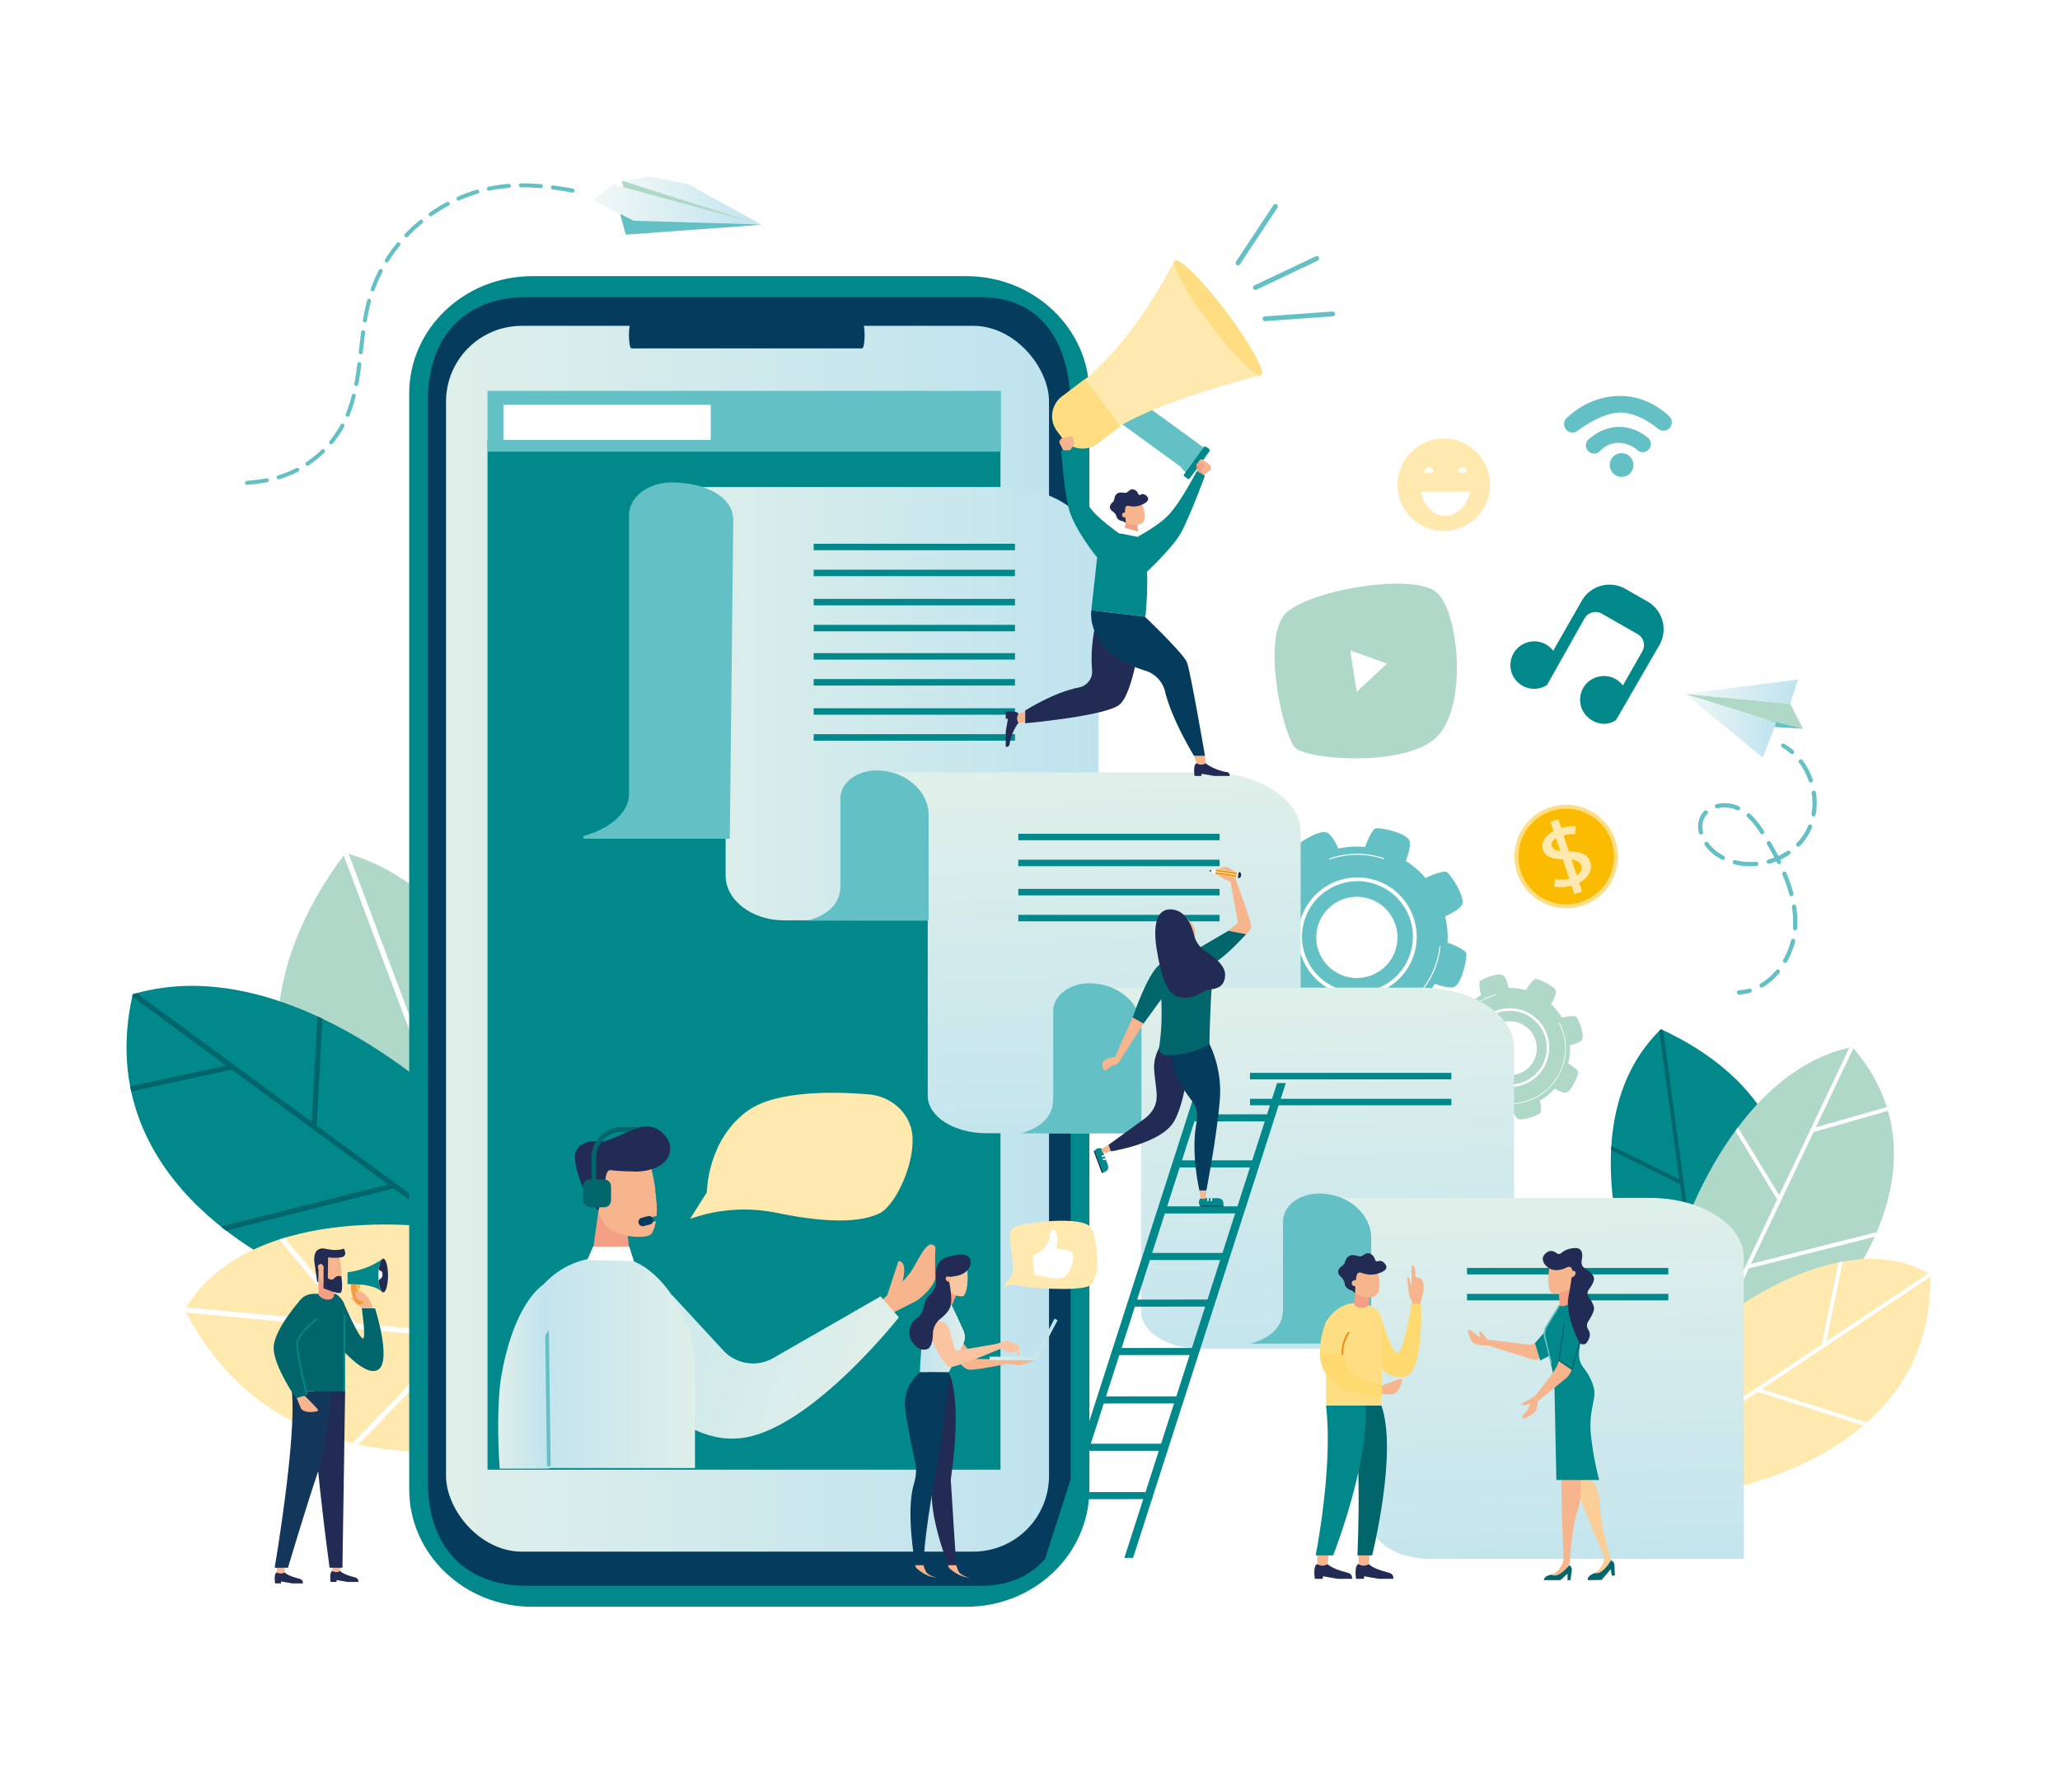 <svg xmlns="http://www.w3.org/2000/svg" xmlns:xlink="http://www.w3.org/1999/xlink" viewBox="0 0 5536 4816"><defs><style>.cls-1{fill:#fff;}.cls-2{fill:#afd8c8;}.cls-3{fill:#01888b;}.cls-4{fill:#00666b;}.cls-5{fill:#ffe9ae;}.cls-6{fill:#053c5e;}.cls-7{fill:url(#_ÂÁ_Ï_ÌÌ_È_ËÂÌÚ_3);}.cls-8{fill:#63c0c4;}.cls-9{fill:url(#_ÂÁ_Ï_ÌÌ_È_ËÂÌÚ_3-2);}.cls-10{fill:url(#_ÂÁ_Ï_ÌÌ_È_ËÂÌÚ_3-3);}.cls-11{fill:url(#_ÂÁ_Ï_ÌÌ_È_ËÂÌÚ_3-4);}.cls-12{fill:url(#_ÂÁ_Ï_ÌÌ_È_ËÂÌÚ_3-5);}.cls-13{fill:#f7b58e;}.cls-14{fill:url(#_ÂÁ_Ï_ÌÌ_È_ËÂÌÚ_3-6);}.cls-15{fill:#f39f85;}.cls-16{fill:#212b53;}.cls-17{fill:url(#_ÂÁ_Ï_ÌÌ_È_ËÂÌÚ_3-7);}.cls-18{fill:url(#_ÂÁ_Ï_ÌÌ_È_ËÂÌÚ_3-8);}.cls-19{fill:#f9c8a1;}.cls-20{fill:url(#_ÂÁ_Ï_ÌÌ_È_ËÂÌÚ_3-9);}.cls-21{fill:url(#_ÂÁ_Ï_ÌÌ_È_ËÂÌÚ_3-10);}.cls-22{fill:#f9c49f;}.cls-23{fill:#ffda71;}.cls-24{fill:#ffdd83;}.cls-25{fill:#f08712;}.cls-26{fill:#fbcd97;}.cls-27{fill:#afd8c7;}.cls-28{fill:url(#_ÂÁ_Ï_ÌÌ_È_ËÂÌÚ_2);}.cls-29{fill:url(#_ÂÁ_Ï_ÌÌ_È_ËÂÌÚ_2-2);}.cls-30{fill:url(#_ÂÁ_Ï_ÌÌ_È_ËÂÌÚ_2-3);}.cls-31{fill:url(#_ÂÁ_Ï_ÌÌ_È_ËÂÌÚ_2-4);}.cls-32{fill:#12375a;}.cls-33{fill:#f49b42;}.cls-34{fill:#f9b646;}.cls-35{fill:#e7365e;}.cls-36{fill:#fbbb00;}</style><linearGradient id="_ÂÁ_Ï_ÌÌ_È_ËÂÌÚ_3" x1="1198.68" y1="2523.01" x2="2819.09" y2="2523.01" gradientUnits="userSpaceOnUse"><stop offset="0" stop-color="#dfefea"/><stop offset="1" stop-color="#bfe3ee"/></linearGradient><linearGradient id="_ÂÁ_Ï_ÌÌ_È_ËÂÌÚ_3-2" x1="1795.86" y1="1891.59" x2="2952.14" y2="1891.59" xlink:href="#_ÂÁ_Ï_ÌÌ_È_ËÂÌÚ_3"/><linearGradient id="_ÂÁ_Ï_ÌÌ_È_ËÂÌÚ_3-3" x1="2914.09" y1="2109.47" x2="2958.36" y2="3238.4" xlink:href="#_ÂÁ_Ï_ÌÌ_È_ËÂÌÚ_3"/><linearGradient id="_ÂÁ_Ï_ÌÌ_È_ËÂÌÚ_3-4" x1="3487.45" y1="2688.24" x2="3531.72" y2="3817.16" xlink:href="#_ÂÁ_Ï_ÌÌ_È_ËÂÌÚ_3"/><linearGradient id="_ÂÁ_Ï_ÌÌ_È_ËÂÌÚ_3-5" x1="4105.01" y1="3253.32" x2="4149.28" y2="4382.25" xlink:href="#_ÂÁ_Ï_ÌÌ_È_ËÂÌÚ_3"/><linearGradient id="_ÂÁ_Ï_ÌÌ_È_ËÂÌÚ_3-6" x1="3916.55" y1="3533.78" x2="4835.59" y2="2965.65" gradientTransform="matrix(-0.97, 0.25, 0.25, 0.97, 5214.52, -670.01)" xlink:href="#_ÂÁ_Ï_ÌÌ_È_ËÂÌÚ_3"/><linearGradient id="_ÂÁ_Ï_ÌÌ_È_ËÂÌÚ_3-7" x1="3525.88" y1="3661.94" x2="3992.72" y2="3661.94" gradientTransform="matrix(-1, 0, 0, 1, 5393.58, 0)" xlink:href="#_ÂÁ_Ï_ÌÌ_È_ËÂÌÚ_3"/><linearGradient id="_ÂÁ_Ï_ÌÌ_È_ËÂÌÚ_3-8" x1="1338.78" y1="3697.26" x2="1475.64" y2="3697.26" xlink:href="#_ÂÁ_Ï_ÌÌ_È_ËÂÌÚ_3"/><linearGradient id="_ÂÁ_Ï_ÌÌ_È_ËÂÌÚ_3-9" x1="2698.48" y1="3590.95" x2="2819.51" y2="3590.95" gradientTransform="matrix(-1, 0, 0, 1, 5291.56, 0)" xlink:href="#_ÂÁ_Ï_ÌÌ_È_ËÂÌÚ_3"/><linearGradient id="_ÂÁ_Ï_ÌÌ_È_ËÂÌÚ_3-10" x1="2907.11" y1="3599.79" x2="3090.05" y2="3599.79" gradientTransform="translate(-247.86)" xlink:href="#_ÂÁ_Ï_ÌÌ_È_ËÂÌÚ_3"/><linearGradient id="_ÂÁ_Ï_ÌÌ_È_ËÂÌÚ_2" x1="4528.58" y1="1858.86" x2="4832.35" y2="1858.86" gradientUnits="userSpaceOnUse"><stop offset="0" stop-color="#f1f8f7"/><stop offset="1" stop-color="#bfe3ee"/></linearGradient><linearGradient id="_ÂÁ_Ï_ÌÌ_È_ËÂÌÚ_2-2" x1="4528.58" y1="1950.74" x2="4773.55" y2="1950.74" xlink:href="#_ÂÁ_Ï_ÌÌ_È_ËÂÌÚ_2"/><linearGradient id="_ÂÁ_Ï_ÌÌ_È_ËÂÌÚ_2-3" x1="1671.44" y1="539.31" x2="2047.04" y2="539.31" xlink:href="#_ÂÁ_Ï_ÌÌ_È_ËÂÌÚ_2"/><linearGradient id="_ÂÁ_Ï_ÌÌ_È_ËÂÌÚ_2-4" x1="1594.73" y1="549.57" x2="2044.63" y2="549.57" xlink:href="#_ÂÁ_Ï_ÌÌ_È_ËÂÌÚ_2"/></defs><g id="_ÎÓÈ_2" data-name="—ÎÓÈ_2"><rect class="cls-1" width="5536" height="4816"/></g><g id="_ÎÓÈ_1" data-name="—ÎÓÈ_1"><path class="cls-2" d="M1449.55,3059.39s-68.63-638.32-521-767.1c-487.06,646.34,149.9,1123.63,149.9,1123.63Z"/><path class="cls-1" d="M928.54,2292.29c-1.7,2.25-3.33,4.49-5,6.73l266.18,708.06-442-165c.47,5.24,1,10.44,1.59,15.63l447,166.83,76.81,204.32,11.05-10.62L1131.05,2811h0l159.4-222.2c-2.63-4.36-5.28-8.72-8-13.05L1125.09,2795.1,937,2294.89c-2.84-.86-5.63-1.79-8.5-2.6Z"/><path class="cls-3" d="M1240,2999s-451.23-454.15-883.35-326.85C236.52,3200.43,805.32,3424,805.32,3424l559.74-11Z"/><path class="cls-4" d="M852.8,2731.59l-15.24,283.48L366.94,2669.36c-3.42.94-6.85,1.8-10.27,2.81-.47,2.08-.84,4.11-1.29,6.18l252,185.16-257.65,56.36c.47,2.46,1,4.88,1.51,7.32l1.41,6.46,269.86-59,420.05,308.56-449,113.33c4.69,3.74,9.36,7.42,14,11L1057.33,3194l298.28,219.11,9.45-.19-4-13.32-509.9-374.56,15.43-287Q859.73,2734.77,852.8,2731.59Z"/><path class="cls-5" d="M1207.68,3303.64s-526.56-91-711.51,216.56C831.11,4172,1683.88,3792,1683.88,3792Z"/><path class="cls-1" d="M496.17,3520.21c1.29,2.51,2.61,5,3.92,7.44l720.49,68L946.86,3878.92q8,1.92,16.1,3.63l275.58-285.22L1520,3623.88l-15.21-15.6-547.89-51.7L764.7,3326.85q-7.31,2.19-14.56,4.56L936.89,3554.7l-436.5-41.19c-1.41,2.23-2.85,4.41-4.22,6.68Z"/><path class="cls-3" d="M2596.72,742.18c182.7,0,330.79,141.3,330.79,315.55V4002.87c0,174.27-148.09,315.55-330.79,315.55H1430.46c-182.69,0-330.79-141.28-330.79-315.55V1057.73c0-174.25,148.1-315.55,330.79-315.55Z"/><path class="cls-6" d="M2634.3,798.46c172.65,0,242.94,133.53,242.94,298.22V3964c0,164.69-70.29,298.19-242.94,298.19H1416.09c-172.64,0-266.15-112.47-266.15-277.15V1075.64c0-164.71,93.51-277.18,266.15-277.18Z"/><rect class="cls-7" x="1198.68" y="875.74" width="1620.41" height="3294.53" rx="203.61"/><path class="cls-6" d="M2316.85,936.45c3.71,0,6.71-15.92,6.71-35.6h0c0-19.58-3-35.55-6.71-35.55H1696.9c-3.72,0-6.7,16-6.7,35.55h0c0,19.68,3,35.6,6.7,35.6Z"/><path class="cls-8" d="M3940.13,2561.4c-2.18-6.16-23.72-18.83-50.07-28a242.57,242.57,0,0,0-6.28-70.59c22.18-10.15,44.52-23.17,46.37-35.11,3.75-24.22-33.2-79.71-42.58-84.18-6-2.86-31,3.7-56.57,16.29a242.59,242.59,0,0,0-53.05-46c8.55-22.91,15.18-48,8-57.8-14.47-19.78-79.84-32.88-89.63-29.42-6.13,2.18-18.74,23.59-27.91,49.82a242.36,242.36,0,0,0-71.78,4.14c-10-21.37-22.5-42.2-34-44-24.22-3.75-79.71,33.21-84.18,42.58-2.66,5.58,2.82,27.57,13.72,51.21a242.87,242.87,0,0,0-50.3,55.93c-20.87-7.25-42.1-12-50.9-5.55-19.78,14.48-32.88,79.84-29.42,89.63,2,5.51,19.46,16.26,42,25a242.82,242.82,0,0,0,4.86,78.07c-18.69,9.33-35.33,20.36-36.91,30.59-3.75,24.22,33.2,79.7,42.58,84.17,5.15,2.46,24.35-2.05,45.9-11.36a242.33,242.33,0,0,0,60.1,51.28c-6.58,19.76-10.51,39.24-4.41,47.56,14.47,19.78,79.84,32.89,89.63,29.42,5.52-2,16.31-19.54,25.1-42.2a242.75,242.75,0,0,0,76.73-7.26c9.59,19.71,21.17,37.83,31.86,39.48,24.22,3.75,79.71-33.2,84.18-42.57,2.67-5.61-2.88-27.79-13.89-51.57a242,242,0,0,0,46.78-56.87c22,8,45.28,13.66,54.59,6.84C3930.49,2636.55,3943.6,2571.19,3940.13,2561.4Zm-327.73,61.7a109.11,109.11,0,1,1,137.7-69.64A109.11,109.11,0,0,1,3612.4,2623.1Z"/><path class="cls-1" d="M3598.32,2668.79c-83.47-27.39-129.08-117.59-101.69-201.06s117.59-129.09,201-101.69,129.1,117.59,101.7,201.05S3681.78,2696.18,3598.32,2668.79Zm96.16-293c-78.08-25.62-162.44,17.05-188.07,95.13s17.05,162.45,95.12,188.07,162.45-17,188.07-95.12S3772.56,2401.44,3694.48,2375.81Z"/><path class="cls-1" d="M3871.39,2543.45c-.94-.43-1.87-.87-2.78-1.35a222.58,222.58,0,0,1-10,47.48c-38.28,116.64-164.31,180.38-280.94,142.1-76.37-25.06-130-87.75-147.28-160.78h0c-1-.1-2-.24-3-.41,17.17,74.44,71.7,138.44,149.44,163.95,118.15,38.78,245.81-25.8,284.59-143.95A224.92,224.92,0,0,0,3871.39,2543.45Z"/><path class="cls-1" d="M3572.65,2310.51a221.44,221.44,0,0,1,143.88-1.87c.95.31,1.87.68,2.81,1,0-1,0-2,0-3.07-.64-.22-1.26-.47-1.9-.68a224.31,224.31,0,0,0-145.18,1.69C3572.4,2308.55,3572.54,2309.53,3572.65,2310.51Z"/><path class="cls-2" d="M4235.4,2732.43c-3.47-2.6-20.06-1.67-38,3a161.06,161.06,0,0,0-29.48-36.74c8.54-13.79,16.09-29.22,12.72-36.51-6.85-14.78-47.74-31.86-54.57-30.88-4.37.63-15.77,13.46-25.3,29.85a161.54,161.54,0,0,0-46.28-5.88c-3.72-15.83-9.3-32.17-16.86-34.94-15.29-5.61-56.28,11.23-60.42,16.75-2.59,3.46-1.68,20,2.92,37.84a161.17,161.17,0,0,0-38.19,28.74c-13.4-8.15-28-15-35-11.8-14.78,6.85-31.86,47.74-30.88,54.57.58,4.07,11.72,14.21,26.46,23.28a161.32,161.32,0,0,0-7.22,49.47c-14.21,3.68-27.71,8.88-30.21,15.68-5.6,15.3,11.23,56.29,16.75,60.43,3.11,2.33,16.76,1.83,32.48-1.64a161,161,0,0,0,31.45,41.4c-6.9,12-12,24.28-9.15,30.53,6.85,14.78,47.74,31.86,54.57,30.88,3.76-.54,12.72-10.11,21.21-23.2a161.22,161.22,0,0,0,52.15,6.23c3.63,13.35,8.64,25.57,15.08,27.93,15.29,5.61,56.28-11.22,60.42-16.74,2.33-3.12,1.83-16.83-1.66-32.6a161.14,161.14,0,0,0,39.77-32.29c12.57,7.38,25.65,13.13,32.18,10.11,14.78-6.85,31.86-47.74,30.88-54.57-.59-4.09-11.83-14.31-26.68-23.41a160.92,160.92,0,0,0,4.92-48.7c15.11-3.71,30.08-9.12,32.73-16.33C4257.76,2777.56,4240.92,2736.57,4235.4,2732.43Zm-158.58,154.89a72.52,72.52,0,1,1,50.52-89.27A72.54,72.54,0,0,1,4076.82,2887.32Z"/><path class="cls-1" d="M4085.87,2917.78a105.9,105.9,0,1,1,73.76-130.34A106,106,0,0,1,4085.87,2917.78Zm-54.75-197.51a99.06,99.06,0,1,0,121.92,69A99.17,99.17,0,0,0,4031.12,2720.27Z"/><path class="cls-1" d="M4190.76,2747.83c-.68.11-1.36.2-2,.28a147.73,147.73,0,0,1,12,29.94c21.8,78.63-24.44,160.33-103.07,182.13a148,148,0,0,1-140.72-34.69h0c-.6.33-1.22.62-1.84.9A150,150,0,0,0,4098.13,2962c79.65-22.08,126.49-104.84,104.41-184.49A149.44,149.44,0,0,0,4190.76,2747.83Z"/><path class="cls-1" d="M3939.66,2729a147.3,147.3,0,0,1,78.91-54c.64-.18,1.28-.31,1.93-.48-.4-.55-.77-1.12-1.14-1.7-.43.12-.87.21-1.3.33a149.12,149.12,0,0,0-79.7,54.43C3938.81,2728,3939.24,2728.53,3939.66,2729Z"/><path class="cls-3" d="M4392,3459.85s-182.1-447.16,71.56-693.71c552.94,254.38,301.28,797.51,301.28,797.51Z"/><path class="cls-4" d="M4463.58,2766.14c1.92.88,3.8,1.79,5.7,2.68l76.14,563.77,233.88-266.81q2.32,5.46,4.51,10.92L4547.3,3346.51l22,162.69-11.11-3.09-43.8-324.31h0l-184.77-90.32c.19-3.83.39-7.66.64-11.49l182.43,89.17-53.79-398.28c1.57-1.58,3.09-3.19,4.69-4.75Z"/><path class="cls-2" d="M4509.25,3345.18s136.91-461.6,468.45-531.34c267.87,307-29.1,657.78-29.1,657.78L4574,3663.85Z"/><path class="cls-1" d="M4670.34,3030l111.14,182.3,188.41-396.7c2.6-.6,5.18-1.25,7.81-1.8,1.05,1.21,2,2.42,3.05,3.63l-100.9,212.47,190.71-54.53c.56,1.79,1.07,3.59,1.61,5.38l1.36,4.79-199.74,57.11-168.16,354.07,337.76-85c-1.77,4.15-3.56,8.26-5.37,12.28l-338.28,85.17L4580.33,3660.6l-6.33,3.25-2.09-10.25L4776,3223.79l-112.52-184.56Q4666.88,3034.63,4670.34,3030Z"/><path class="cls-5" d="M4639.26,3535.37s316.25-248,548.37-110.24c10.55,551-689.63,603.38-689.63,603.38Z"/><path class="cls-1" d="M5187.63,3425.14c0,2.13,0,4.22.05,6.33l-452.87,301.86,282.24,90c-3.09,2.75-6.22,5.46-9.36,8.14l-284.17-90.64-176.89,117.9,4.51-15.75,344.39-229.55,45.35-220.63q5.61-1.14,11.27-2.16l-44.08,214.43,274.38-182.88c1.72,1,3.45,1.9,5.17,2.92Z"/><rect class="cls-3" x="1310.13" y="1184.23" width="1378.55" height="2765.85"/><rect class="cls-2" x="1878.01" y="2131.4" width="699.11" height="105.41"/><rect class="cls-8" x="1310.13" y="1050.51" width="1379.93" height="163.4"/><rect class="cls-1" x="1352.81" y="1087.94" width="557.3" height="94.33"/><path class="cls-1" d="M2515.32,1538a50,50,0,1,0,50-50A50,50,0,0,0,2515.32,1538Z"/><rect class="cls-1" x="1886.02" y="1738.53" width="610.08" height="24.98"/><rect class="cls-1" x="1886.02" y="1813.38" width="610.08" height="24.98"/><rect class="cls-1" x="1880.05" y="1906.95" width="710.11" height="24.98"/><rect class="cls-1" x="1880.05" y="1981.8" width="539.74" height="24.98"/><path class="cls-9" d="M1795.86,1309v83.36H1955V1507.8h-5v845.45c0,66.18,70.54,120.33,156.76,120.33h0l845.44.59V1502.44c0-106.83-112.82-193.42-252-193.42Z"/><path class="cls-10" d="M2339.11,2075.72v69.43H2475.5v96.13h17.69v704.17c0,55.13,70.54,100.23,156.76,100.23h0l845.44.49V2236.84c0-89-112.83-161.12-252-161.12Z"/><path class="cls-8" d="M2355.36,2070.69h0c-53.56.17-96.87,33.55-96.87,74.66v236.32c0,51.08-38.87,79.55-88,92.5h325.13V2191C2495.57,2124.84,2432.47,2070.69,2355.36,2070.69Z"/><path class="cls-11" d="M2912.47,2654.49v69.43h125v96.13h29.05v704.17c0,55.13,70.55,100.23,156.76,100.23h0l845.44.49V2815.61c0-89-112.83-161.12-252-161.12Z"/><path class="cls-8" d="M2927.25,2642.69h0c-53.56.16-96.87,33.54-96.87,74.66v236.31c0,51.08-38.86,79.55-88.05,92.51h325.14V2763C3067.47,2696.84,3004.37,2642.69,2927.25,2642.69Z"/><path class="cls-12" d="M3530,3219.57V3289h125v96.13h29.05V4089.3c0,55.13,70.54,100.23,156.76,100.23h0l845.44.49V3380.69c0-89-112.83-161.12-252-161.12Z"/><path class="cls-8" d="M3544.81,3207.77h0c-53.56.16-96.87,33.54-96.87,74.66v236.31c0,51.08-38.87,79.55-88.05,92.51H3685V3328.1C3685,3261.92,3621.93,3207.77,3544.81,3207.77Z"/><path class="cls-8" d="M1804.46,1296.54h0c-62.78.09-114.15,39.59-114.15,87.79V2135c0,51.05-56.46,94.75-122.09,111.7v7.63h393l9.35-856.39C1970.57,1332.26,1890.68,1296.54,1804.46,1296.54Z"/><rect class="cls-3" x="3942.38" y="3407.8" width="541.01" height="17.43"/><rect class="cls-3" x="3942.38" y="3477.53" width="541.01" height="17.43"/><rect class="cls-3" x="3359.23" y="2883.52" width="541.01" height="17.43"/><rect class="cls-3" x="3359.23" y="2953.25" width="541.01" height="17.43"/><rect class="cls-3" x="2736.53" y="2240.88" width="541.01" height="17.43"/><rect class="cls-3" x="2736.53" y="2310.61" width="541.01" height="17.43"/><rect class="cls-3" x="2736.53" y="2389.06" width="541.01" height="17.43"/><rect class="cls-3" x="2736.53" y="2458.79" width="541.01" height="17.43"/><rect class="cls-3" x="2186.63" y="1461.42" width="541.01" height="17.43"/><rect class="cls-3" x="2186.63" y="1531.16" width="541.01" height="17.43"/><rect class="cls-3" x="2186.63" y="1609.6" width="541.01" height="17.43"/><rect class="cls-3" x="2186.63" y="1679.33" width="541.01" height="17.43"/><rect class="cls-3" x="2186.63" y="1755.36" width="541.01" height="17.43"/><rect class="cls-3" x="2186.63" y="1825.09" width="541.01" height="17.43"/><rect class="cls-3" x="2186.63" y="1903.54" width="541.01" height="17.43"/><rect class="cls-3" x="2186.63" y="1973.27" width="541.01" height="17.43"/><path class="cls-13" d="M2401.28,3461c5.15-1.87,22.22-9.92,45-40.88,20.46-27.78,46.1-98,67.7-68.31-2.12,37.37-.13,81.49-.13,81.49-3.51,22.48-30.77,49.36-50.93,62.88l-67,34.11s-33.6-14.21-35.32-14.59l2.61-15.65A176.9,176.9,0,0,0,2401.28,3461Z"/><path class="cls-13" d="M2420.34,3458.91a27.53,27.53,0,0,0,5.51-1.09c-.83,4.85-1.38,9.69-1.77,14.51-9,15.59-17.56,31.45-26.42,47.14-8.26-6.39-19.88-15.33-20.81-15.81l37.6-114.24s15.46-1.61,15.54,23.56A119.75,119.75,0,0,1,2420.34,3458.91Z"/><path class="cls-14" d="M1679.93,3658.29s128.51,229.42,313.43,206.65,422.19-324.29,422.19-324.29l-48.83-56.57-288.91,166a108.75,108.75,0,0,1-134-20.51L1806.3,3480.72Z"/><polygon class="cls-15" points="1685.62 3305.57 1696.02 3407.93 1586.34 3412.27 1608.32 3253.6 1685.62 3305.57"/><path class="cls-13" d="M1719.32,3324.28c12.74-.35,24.55-2.26,30.72-7.3,36.76-53.44-5.11-197.52-5.11-197.52l-58.73-24.73-74.64,46.55-4.25,96.55c-1.13,25.78,11.24,50.5,33.33,66.6h0A152.88,152.88,0,0,0,1719.32,3324.28Z"/><path class="cls-16" d="M1623.32,3196c4.1-16.22,2-53.64,18.48-50.93,12,2,53.33,3.67,67.22,3.67,33.1,0,92.12-13,92.12-63.33,0-25.19-24.43-46.91-39.91-53.36-15.18-6.34-32.33-6-47.87-.61-36.46,12.74-84.8,40.86-104.08,37-32.44-6.52-64.8,12.51-64.34,40.07.48,29.44,15.85,73.72,30.32,101.85a154.73,154.73,0,0,0,33.06,43.26h0Z"/><path class="cls-13" d="M1589.76,3199.65c7.37-6.52,21.18-5.29,30.84,2.75s11.5,19.83,4.13,26.35-21.19,5.28-30.85-2.76S1582.38,3206.16,1589.76,3199.65Z"/><path class="cls-17" d="M1867.7,3945.67V3670.8c0-121-94.47-287.94-215.42-292.38q-5.46-.2-11.1-.2a331.1,331.1,0,0,0-50.54,3.76c-110,16.92-189.78,114.25-189.78,225.59v338.1Z"/><polygon class="cls-1" points="1691.13 3350.58 1593.61 3350.58 1578.09 3386.49 1703.69 3389.74 1691.13 3350.58"/><path class="cls-18" d="M1475.17,3947.3l-6.56-500.08s-81.78,35.82-120.44,245.71c-12.53,68.05-10.64,185-5.18,254.37Z"/><path class="cls-8" d="M1479.8,3940.78,1475,3573.93q-4.82,7.91-9.57,15.85l4.61,351Z"/><rect class="cls-4" x="1566.93" y="3169.62" width="75.06" height="75.06" rx="18.06"/><path class="cls-4" d="M1687.87,3042.13a120.09,120.09,0,0,1,34.38-13h-50.77a82,82,0,0,0-82,81.95v77.09h13V3111a69,69,0,0,1,68.91-68.91Z"/><path class="cls-3" d="M1742.5,3287.62l-3.55-12.55,23.49-6.63a16.3,16.3,0,0,0,10.15-22.94l-8.34-16.74-3.36-33.3,23.37,44.23A29.33,29.33,0,0,1,1766,3281Z"/><path class="cls-6" d="M1746.78,3291l-16.64,4.31a11.59,11.59,0,0,1-14.08-8.29h0a11.6,11.6,0,0,1,8.29-14.08l16.64-4.3a11.59,11.59,0,0,1,14.08,8.29h0A11.58,11.58,0,0,1,1746.78,3291Z"/><path class="cls-5" d="M1854.38,3276.08l5.39-1.87c74-25.67,153.6-30,230.32-14,88.07,18.32,207.51,33.49,273.52.79,45-22.31,98.26-141.17,87.57-215.61-8.19-57-58.37-99.06-115.75-104-87-7.42-248.62-12.11-326.39,44.2-109.39,79.22-109.39,218.78-109.39,218.78Z"/><polygon class="cls-15" points="2569.9 3481.73 2554.4 3516.35 2529.18 3493.62 2546.97 3443.18 2569.9 3481.73"/><path class="cls-19" d="M2578.87,3483.92c4.23.57,8.25.52,10.59-1,15.34-17.37,10.08-68.55,10.08-68.55l-17.95-15.47-27.46,12.81-7.16,28.12c-1.91,9.28.71,25.56,7.06,32.59h0A47.7,47.7,0,0,0,2578.87,3483.92Z"/><path class="cls-13" d="M2583,3667.46a39.73,39.73,0,0,0,18.6,13.27c12.41,4.26,104.77-15.12,104.77-15.12l18.56,1.94a47.13,47.13,0,0,0,29.38-1.52l27.17-10.5-159.37-3.33-61-75.75Z"/><path class="cls-20" d="M2529.18,3493.62s-36.82,47.16-45.43,78.17-11.7,116.49-11.7,116.49h77.49s22.25-40.32,39.52-76.91a41.87,41.87,0,0,0,.48-34.77c-12.65-28.65-31.64-68-31.64-68Z"/><path class="cls-13" d="M2568.52,4204.23l6.14,16a20.59,20.59,0,0,0,8.37,10.63,80.72,80.72,0,0,0,21.16,9.6c-12.32,10.52-31.92-.46-43.13-8.23a27.46,27.46,0,0,1-11-15.88l-2.56-12.11Z"/><path class="cls-6" d="M2548.87,4212.55s-8.33,6.55-6.8,14.89,3.69,27.9,3.69,27.9h8.56l-.26-18.24c0-1.19,18.37,18.24,21.47,18.24h45.33s3-12.3-23.6-16.25S2548.87,4212.55,2548.87,4212.55Z"/><path class="cls-13" d="M2480.41,4204.23l6.15,16a20.54,20.54,0,0,0,8.37,10.63,80.72,80.72,0,0,0,21.16,9.6c-12.32,10.52-31.92-.46-43.13-8.23a27.41,27.41,0,0,1-11-15.88l-2.57-12.11Z"/><path class="cls-6" d="M2460.77,4212.55s-8.33,6.55-6.81,14.89,3.69,27.9,3.69,27.9h8.57l-.27-18.24c0-1.19,18.37,18.24,21.48,18.24h45.32s3-12.3-23.6-16.25S2460.77,4212.55,2460.77,4212.55Z"/><path class="cls-16" d="M2549.54,3689.64s38.45,57.63,5.54,287.38c5.17,86.84,14.82,229.75,14.82,229.75h-21.82s-60.51-152.22-40.2-228c4.82-75.1-13.79-290.45-13.79-290.45Z"/><path class="cls-6" d="M2472.05,3688.28s-40.24,32.37-40.24,80.44c0,37.71,18.17,115.82,28.59,167,3.79,18.56,0,37.74-5.26,55.94-21.28,74.16,4.58,215.16,4.58,215.16h21.71s1.19-72.52,30.88-235.1c34.11-186.74,37.23-283.39,37.23-283.39Z"/><polygon class="cls-21" points="2785.83 3655.53 2659.25 3655.53 2659.25 3646.22 2780.21 3646.22 2833.95 3544.04 2842.19 3548.37 2785.83 3655.53"/><path class="cls-22" d="M2494.09,3580.06s40.43,94.12,59.86,94.12,127-46,127-46l-2.86-16.06-109.84,18.61a482.91,482.91,0,0,1-16.48-55.7c-2.68-11.8-11.81-21.42-23.7-23.66C2502.11,3546.45,2494.09,3580.06,2494.09,3580.06Z"/><path class="cls-16" d="M2547.75,3430.69s12,7.24,48.69-16.29c5.62,1.47-3.35-51.42-50.84-35.89-33.24,10.88-31.65,43.06-30.11,60.86,1.65,19.23-8.36,31.92-21.58,46-11.09,11.79-10.92,33.49-18.3,45.16-9.09,14.36-18.73,13.52-25.94,28.09-7.55,15.25-8.58,33.9,1.52,47.59,5.75,7.78,19.13,26.55,40.32,19.86,11.89-3.75,15.09-24.51,15.62-42a52.93,52.93,0,0,1,20.19-39.73c11.43-9.1,23.9-21.56,27.24-34.56C2561.11,3484.25,2547.75,3430.69,2547.75,3430.69Z"/><path class="cls-13" d="M2543.44,3431.71c2.83-2,7.32-.76,10,2.67s2.62,7.82-.21,9.78-7.32.76-10-2.68S2540.61,3433.67,2543.44,3431.71Z"/><path class="cls-22" d="M2738.28,3620.35a5.28,5.28,0,0,0-3.14-5.44l-20.65-9a22.61,22.61,0,0,0-16.15-.72l-20.48,6.8-2.77.1-2.21,19.06c4.1-1.5,6.49-2.43,6.49-2.43l13-4.71s28.27,24,38.37,2.2c3,21.55,9.17,19.16,9.17,19.16Z"/><path class="cls-16" d="M2529.53,3412.16c4.06,14.72,25,21.79,46.74,15.78s33.54-22.34,32-37.53c-2-20-25-21.79-46.74-15.78S2525.46,3397.44,2529.53,3412.16Z"/><path class="cls-5" d="M2696,3460.59s15-22.93,20.26-29.1c19.15-19.82-16.92-115.81,6.35-131.17s191.35-34.56,209.7,0,27.67,141.42-6.46,156.35-168.56,4.26-183.46-.59C2717.37,3447.94,2696,3460.59,2696,3460.59Z"/><path class="cls-1" d="M2775.27,3374.74s44.92-17.57,45.81-55.2c5.87-24.29,16.45-9.4,16.45-9.4s9.25,26.37,0,45.85c16.55,3.19,27.69,1.5,39.9,7.05,11.82,5.37,8.73,38-12,64.66-14.74,18.93-86.24-2.31-86.24-2.31Z"/><circle class="cls-5" cx="3879.9" cy="1302.95" r="124.35"/><path class="cls-1" d="M3818.31,1321.27h133.38s-14,64.8-67.78,64.8S3818.31,1321.27,3818.31,1321.27Z"/><path class="cls-1" d="M3940.78,1270.83a11.42,11.42,0,1,0-22.35-3.26,11,11,0,0,0,.53,3.26Z"/><path class="cls-1" d="M3850.83,1270.83a11.45,11.45,0,1,0-21.83,0Z"/><path class="cls-13" d="M3792.59,3458.47a28.49,28.49,0,0,0-1.22,20.33l3.71,26.38,4.53,3,16.86,7a18.19,18.19,0,0,1,0-10.56l7.41-27.29s11.52-46-19.74-44.08c.16-37.5-10.29-31.31-10.29-31.31l-.72,32.43Z"/><path class="cls-23" d="M3714.81,3549.66s21.85,83.41,40.49,84.91,38-132.14,38-132.14l25.35,3.06s9.84,192.16-47,195.66-64.37-39-64.37-39Z"/><path class="cls-24" d="M3712.43,3777.71H3563.69v-225.9c42.5-64.85,95.46-47.18,95.46-47.18s48.15.86,55.66,45C3714.81,3581.63,3712.43,3777.71,3712.43,3777.71Z"/><path class="cls-15" d="M3641.77,3474.62l-2.2,31.94,1,1a27.7,27.7,0,0,0,37.63.53h0l.5-24Z"/><path class="cls-13" d="M3630.08,3407.9l2.7,52.79c5.25-.22,8.33,5.42,7.33,10.36a9.87,9.87,0,0,1,.88,3.89c9.11,6.53,25.68,15,47,10.95,33.41-6.39,13.24-71,13.24-71Z"/><path class="cls-16" d="M3613.29,3447.55c-.25-3.87-5.53-12.09-8.46-14.62-18.92-16.37-2-28.3,4-32.16,6.64-4.26,5.34-16.3,13.93-23,13.13-10.27,25.78.38,34.18-1.18s13.62-12.74,25.84-6.81,10.87,15.51,14.79,19.56,11.12-7.14,23,5.64c18.13,19.44-17.42,27.76-17.42,27.76s-19.46,8.05-45.22-2.06c-3.54-1.38-7.74-.62-10,2.45-6.15,8.41-6.23,52.45-6.23,52.45l-8.59-7.15S3614.43,3465.28,3613.29,3447.55Z"/><path class="cls-13" d="M3633.33,3451.87a8.1,8.1,0,1,0,4.43-10.57A8.11,8.11,0,0,0,3633.33,3451.87Z"/><path class="cls-16" d="M3678.72,4203.66s8.39,11.6,47.9,21.67c8.7,2.22,18.08,3.73,18.08,18.08h-39l-39.89-6.9v6.9h-21.54s-6-35.23,6.59-39.75Z"/><path class="cls-13" d="M3680.77,4178.36l-2.05,25.3h0a24.36,24.36,0,0,1-26.39.89l-1.47-.89v-25.3Z"/><path class="cls-16" d="M3567.92,4203.66s8.38,11.6,47.9,21.67c8.7,2.22,18.08,3.73,18.08,18.08h-39l-39.88-6.9v6.9h-21.54s-6-35.23,6.58-39.75Z"/><path class="cls-13" d="M3570,4178.36l-2,25.3h0a24.36,24.36,0,0,1-26.39.89l-1.48-.89v-25.3Z"/><path class="cls-24" d="M3563.79,3551.81s-44.58,102.89,12.3,155.45,134.11,43.61,134.11,43.61v-29.63s-69.8-5.9-92.17-52.56,8.95-87,8.95-87"/><path class="cls-13" d="M3705.64,3746.81l35.61.75c14.46-.8,24.08-22.39,26.48-38.44a3.26,3.26,0,0,0-4.32-3.52c-12.08,4.19-43.16,15.19-51.19,20.18Z"/><path class="cls-4" d="M3712.43,3777.71c44.37,125.26-25,402.61-25,402.61h-39.52s18.64-393.29-32.8-402.61Z"/><path class="cls-23" d="M3610.09,3637.55a80.13,80.13,0,0,0,7.94,31.13c22.37,46.66,95.8,52.84,95.8,52.84v29.93s-80.85,8.37-137.74-44.19c-20.62-19.06-27.87-44.73-28.78-69.71Z"/><path class="cls-25" d="M3610.43,3642.06c-1.56-.7-3.13-1.38-4.67-2.12-2.68-34.48,17.49-60.48,17.74-60.8l3.51,2.78C3626.76,3582.23,3606.67,3608.17,3610.43,3642.06Z"/><path class="cls-13" d="M3799.42,3462.43s-8.2-2.46-9.49-17.44-8.35-10.34-8.35-10.34,3.68,59,13.09,61.25S3799.42,3462.43,3799.42,3462.43Z"/><path class="cls-3" d="M3668.69,3777.71c12.08,153.59-86,402.61-86,402.61h-47s31.92-159.23,32.57-308.67c.14-32.35-1.19-64.23-4.62-93.94Z"/><path class="cls-4" d="M4329.4,4193.06s9.2,4.87,9.18,13.2,1.32,27.59,1.32,27.59l-8.28,1.5-2.93-17.66c-.23-1.15-14.84,18.66-24.79,28.6l-36.56.71s-5.06-11.36,20-19.83S4329.4,4193.06,4329.4,4193.06Z"/><path class="cls-26" d="M4299.68,4047.06a157.33,157.33,0,0,0-2.15-22.32,137.4,137.4,0,0,0-18.26-45.89c-9-3.33-17.55-7.48-26.71-11.1-9.59-3.79-20-6.21-32.4-9.19.46,1.23.92,2.47,1.39,3.71,53.55,141.31,83.5,205.49,88.17,220.68a17.73,17.73,0,0,1,1.12,7c-.78,7.34-4.19,23-25.66,37.94,22.8,5.68,44.22-34.86,44.22-34.86S4300.82,4095.69,4299.68,4047.06Z"/><polygon class="cls-15" points="4189.32 3475.53 4191.74 3513.94 4229.25 3506.18 4224.74 3453.98 4189.32 3475.53"/><path class="cls-13" d="M4180.67,3475.93c-5.49-.16-10.56-1.06-13.22-3.44-15.81-25.19,2.2-93.09,2.2-93.09l57.36,10.29,1.83,45.5a38.24,38.24,0,0,1-14.34,31.39h0A61.32,61.32,0,0,1,4180.67,3475.93Z"/><path class="cls-4" d="M4217.59,4206.45s7.89,6.21,6.44,14.12-3.49,26.43-3.49,26.43h-8.12l.25-17.28c0-1.13-17.41,17.28-20.35,17.28h-42.95s-2.85-11.66,22.37-15.4S4217.59,4206.45,4217.59,4206.45Z"/><path class="cls-13" d="M4239.37,4060.57a158.1,158.1,0,0,0,5.72-21.69c3.43-21.38,3.73-51.34,1.67-61-7.26-6.23-16.76-1.44-24.1-8-7.67-6.89-16.55-12.75-27.19-19.86,0,1.32,0,2.63,0,4,1.23,151.12,7.07,221.7,6.18,237.57-.13,2.42-7.29,33.65-32.61,40.2,19.42,13.23,48.54-25.26,48.54-25.26S4223.57,4106.57,4239.37,4060.57Z"/><path class="cls-3" d="M4191.33,3507.4l-36,58.87a46,46,0,0,0-3.3,30l22.88,100.46a88.39,88.39,0,0,1,2.19,17.75l5.47,263.37h115s-14.59-52-21.89-119.09,14.06-96.3,8.11-125.68c-3.51-17.3-13.81-39.22-28.32-57.33a55.79,55.79,0,0,1-11.92-33.56c-1.22-49.81,50.95-187.34,1.15-153.87S4191.33,3507.4,4191.33,3507.4Z"/><path class="cls-13" d="M4189.34,3656.36l-2.7,9.66c-1.5,5.36-3.41,7.39-7.76,14.58-12.68,21.15-55.4,73-55.4,73l-34.54,19.58s.72,5,8.55,3.56A35.59,35.59,0,0,0,4111,3771s1.43,5.68-5.7,17.09c-5.32,8.52-22.4,23-10.68,25.63,10.68-4.63,23.78-13.15,23.78-13.15A23,23,0,0,0,4130,3784.3l3.12-18.28,73.33-59.95a55.44,55.44,0,0,0,17.55-25.48l.24-.73Z"/><path class="cls-13" d="M3990,3596.57c-1.74.12-7.72-.05-17.9-6.27-9.14-5.59-24.44-23.11-27.66-11.47,4.7,10.82,8.91,24.18,8.91,24.18,3.49,6.22,14.56,10.65,22.06,12l23.72,1.4s8.49-8.59,9-8.93l-2.48-4.31A51.77,51.77,0,0,1,3990,3596.57Z"/><polygon class="cls-4" points="4225.24 3682.71 4187.41 3657.22 4201.81 3556.42 4205.35 3556.93 4191.27 3655.51 4223.18 3677.01 4246.73 3596.76 4250.16 3597.76 4225.24 3682.71"/><path class="cls-16" d="M4210,3406.43a58.29,58.29,0,0,1-31,7.16c-11.33-.42-25.53-9.69-30.31-20-4-8.68-4.91-17.69,8.46-27.77,9.16-6.81,20.54-2.54,25.45,1.87a9.61,9.61,0,0,0,12.75.34c7.05-6,19.79-13.61,38.82-13.61,19.95,0,19.4,19.35,16.37,33.41a20.2,20.2,0,0,0,8.94,21.51c11.84,7.33,26.92,19.29,23.82,31.24-2.49,9.62-8.19,18.45-13.26,24.88a17.68,17.68,0,0,0-.17,21.56c7.36,9.71,16,23.82,13.43,34-2.41,9.67-9.62,22.07-15.42,31a19.24,19.24,0,0,0,0,20.82c3.18,5,5.71,11.71,4,19.37a44.72,44.72,0,0,1-7.28,15.66,12.51,12.51,0,0,1-21.43-1.65c-13.07-26.37-35.94-80.36-27.95-121.53,4-20.65,9.46-57.08,9.46-57.08S4230.64,3397.65,4210,3406.43Z"/><path class="cls-13" d="M4180.18,3629.42l-43.92,22.76a24.05,24.05,0,0,1-17.77,1.74l-120.78-38.14v-15.25l117.71,14.29,36.82-19.58Z"/><path class="cls-13" d="M4232.26,3417.19c-3.17-3.07-9.11-2.49-13.26,1.3s-4.95,9.35-1.78,12.42,9.11,2.49,13.27-1.3S4235.43,3420.26,4232.26,3417.19Z"/><path class="cls-3" d="M4189.34,3625.09,4177.17,3550,4125,3609.92l14.3,46.64,49.7-25.71C4187.53,3625.12,4189,3630.85,4189.34,3625.09Z"/><path class="cls-8" d="M4167.69,3665.14c1.39-1,1.39-1,2.81-2l-16.42-67.38a44.12,44.12,0,0,1,3-28.41l35.58-58.24c-1.16-.82-.8-.71-1.37-1.74-.13-.24-1.59-.3-2-.36l-36,58.31a48.4,48.4,0,0,0-3.45,31.39"/><path class="cls-13" d="M3984,3598.43a9.28,9.28,0,0,1-1.77.39c.78,1.34,1.47,2.7,2.11,4.08,4.39,3.46,8.67,7.06,13,10.56,1.78-3,4.27-7.14,4.5-7.41l-23.66-29s-4.8,1.53-2.08,9A35.4,35.4,0,0,0,3984,3598.43Z"/><path class="cls-3" d="M4427.4,1616.55l-59.37-33.9a86,86,0,0,0-117.25,32l-76.73,134.39a63.71,63.71,0,0,0-22.34-18.65c-29.1-14.66-65.79-4.3-82.94,23.4a63.63,63.63,0,0,0,88.89,86.94l100.41-178.43a34.16,34.16,0,0,1,46.7-12.92l96,54.78a34.14,34.14,0,0,1,12.72,46.61l-52.23,91.49a63.62,63.62,0,0,0-22.68-18.84c-29.33-14.52-66.14-3.78-83,24.24a63.89,63.89,0,0,0,23,88.51c21.84,12.47,44.82,12.23,64.35-1l116.24-201A86,86,0,0,0,4427.4,1616.55Z"/><path class="cls-2" d="M3459,1644.72c-72.74,62.35-10.39,330.9,20.78,364.39s304.82,54.74,384.48-31.86,55.42-325,0-382.17S3531.75,1582.38,3459,1644.72Z"/><polygon class="cls-1" points="3628.74 1748.45 3646.05 1859.48 3727.45 1783.28 3628.74 1748.45"/><polygon class="cls-27" points="4811.06 1891.53 4845.16 1958.59 4773.55 1942.25 4528.58 1865.06 4811.06 1891.53"/><polygon class="cls-8" points="4845.16 1958.59 4723.51 1951.03 4753.32 1935.88 4845.16 1958.59"/><polygon class="cls-28" points="4811.06 1891.53 4832.35 1826.2 4528.58 1865.06 4811.06 1891.53"/><polygon class="cls-29" points="4528.58 1865.06 4773.55 1942.25 4737.04 2036.43 4528.58 1865.06"/><path class="cls-8" d="M4818.3,2026.08a5.72,5.72,0,0,0,1.17-9.42,161,161,0,0,0-24.08-17.35,5.72,5.72,0,1,0-5.79,9.87,149.24,149.24,0,0,1,22.36,16.11A5.71,5.71,0,0,0,4818.3,2026.08Z"/><path class="cls-8" d="M4729.27,2651.46a5.72,5.72,0,0,1,2-7.83,161.15,161.15,0,0,0,42-36.38,5.73,5.73,0,0,1,8.83,7.29,172.55,172.55,0,0,1-45,38.95l-.32.17A5.72,5.72,0,0,1,4729.27,2651.46Zm65.21-64.16a5.7,5.7,0,0,1-2.14-7.79,205.07,205.07,0,0,0,20.75-52.09,5.72,5.72,0,1,1,11.11,2.75,215.57,215.57,0,0,1-21.92,55,5.71,5.71,0,0,1-7.8,2.14Zm29.15-87a5.72,5.72,0,0,1-5.31-6.11l.16-2.58a264.25,264.25,0,0,0-2.81-53.79,5.72,5.72,0,0,1,11.31-1.71,276.2,276.2,0,0,1,2.93,56.12l-.17,2.77a5.74,5.74,0,0,1-3.12,4.7A5.83,5.83,0,0,1,4823.63,2500.28Zm-7.95-91.71a5.71,5.71,0,0,1-7-4.06,415.78,415.78,0,0,0-18.58-53.88,5.78,5.78,0,0,1,3.07-7.49,5.72,5.72,0,0,1,7.48,3.06,426.17,426.17,0,0,1,19.09,55.37,5.73,5.73,0,0,1-2.94,6.57A5.87,5.87,0,0,1,4815.68,2408.57ZM4783.51,2322a5.73,5.73,0,0,1-7.66-2.61c-.7-1.44-1.42-2.88-2.14-4.32a192.86,192.86,0,0,1-18.5,6.17,5.72,5.72,0,1,1-3.07-11q8.31-2.3,16.33-5.38c-5.95-11.39-12.49-23.21-19.89-35.95a5.72,5.72,0,0,1,9.89-5.74c7.68,13.19,14.44,25.44,20.58,37.24a172.82,172.82,0,0,0,23.83-13.3,5.72,5.72,0,0,1,6.36,9.52,185.61,185.61,0,0,1-25,14c.63,1.25,1.24,2.5,1.87,3.76a5.74,5.74,0,0,1-2.55,7.63Zm45.21-48.15a5.71,5.71,0,0,1-.11-8.09,143.83,143.83,0,0,0,30.36-46.19,5.72,5.72,0,0,1,10.59,4.34,155.34,155.34,0,0,1-32.75,49.83,5.55,5.55,0,0,1-1.51,1.11A5.72,5.72,0,0,1,4828.72,2273.85Zm-108.65,53.73a178.92,178.92,0,0,1-59.26-4.63,5.72,5.72,0,0,1,2.81-11.09,167.73,167.73,0,0,0,55.48,4.32,5.72,5.72,0,0,1,3.08,10.8A5.92,5.92,0,0,1,4720.07,2327.58Zm152.76-133.47a5.71,5.71,0,0,1-4.64-6.62,174,174,0,0,0,.52-55.72,5.72,5.72,0,1,1,11.31-1.69,185,185,0,0,1-.56,59.39,5.72,5.72,0,0,1-6.63,4.64Zm-245.61,116.22a149.28,149.28,0,0,1-13.44-7.78,122.16,122.16,0,0,1-32.34-30.9,5.72,5.72,0,1,1,9.29-6.68,110.6,110.6,0,0,0,29.29,28,140.16,140.16,0,0,0,12.41,7.18,5.72,5.72,0,0,1,2.49,7.7,5.72,5.72,0,0,1-7.7,2.49Zm103.53-70.89c-12.3-19.08-23.54-32.94-35.35-43.6a5.72,5.72,0,1,1,7.66-8.5c12.59,11.36,24.45,25.95,37.31,45.9a5.73,5.73,0,0,1-1.71,7.92l-.51.29A5.72,5.72,0,0,1,4730.75,2239.44ZM4868,2102.69a5.73,5.73,0,0,1-7.27-3.56,183.08,183.08,0,0,0-9.95-23.51,175.73,175.73,0,0,0-16.08-25.83,5.72,5.72,0,0,1,9.14-6.87,184.73,184.73,0,0,1,17.14,27.52,193.63,193.63,0,0,1,10.57,25,5.72,5.72,0,0,1-2.81,6.95A5.5,5.5,0,0,1,4868,2102.69Zm-295.45,140.08a5.72,5.72,0,0,1-6.94-4.17c-4.07-16.26-2.45-32,4.69-45.63a58.1,58.1,0,0,1,9.76-13.45,5.72,5.72,0,0,1,8.21,8,46.17,46.17,0,0,0-7.84,10.8c-5.89,11.21-7.14,23.84-3.72,37.53a5.72,5.72,0,0,1-2.95,6.48A5.5,5.5,0,0,1,4572.56,2242.77Zm95.65-65.36a81.9,81.9,0,0,0-52.69-5,5.72,5.72,0,0,1-2.81-11.09A92.38,92.38,0,0,1,4673,2167a5.73,5.73,0,0,1,2.8,7.6,5.66,5.66,0,0,1-2.6,2.69A5.73,5.73,0,0,1,4668.21,2177.41Z"/><path class="cls-8" d="M4704.51,2667.64a5.72,5.72,0,0,0-4.17-10.6,123.15,123.15,0,0,1-26.9,4.53,5.72,5.72,0,1,0,.62,11.42,133.88,133.88,0,0,0,29.42-4.94A6.14,6.14,0,0,0,4704.51,2667.64Z"/><polygon class="cls-30" points="2047.04 604.08 1848.97 494.76 1747.85 474.53 1671.44 485.77 2047.04 604.08"/><polyline class="cls-27" points="2047.04 604.08 1676.14 508.74 1671.44 485.77"/><polygon class="cls-8" points="1665.56 572.37 1666.03 573.14 1681.6 630.73 2046.1 604.1 1665.56 572.37"/><polygon class="cls-31" points="1594.73 538.63 1647.65 495.68 2044.63 603.46 1702.9 593.3 1594.73 538.63"/><path class="cls-8" d="M760.46,1273.46A277.52,277.52,0,0,0,796.14,1258a5.39,5.39,0,1,1,5,9.57A288.17,288.17,0,0,1,764,1283.63q-6.84,2.41-13.76,4.48a5.38,5.38,0,1,1-3.1-10.31Q753.86,1275.79,760.46,1273.46Z"/><path class="cls-8" d="M1486.36,498.47c16.81,2.16,34.32,4.92,53.51,8.47a5.39,5.39,0,0,1-1.95,10.6c-19-3.51-36.32-6.25-52.93-8.38a5.39,5.39,0,0,1,1.37-10.69Z"/><path class="cls-8" d="M1396.48,502.59a5.39,5.39,0,0,1,3.17-9.72c17.28-.15,35.57.57,54.32,2.15a5.38,5.38,0,0,1-.9,10.73c-18.43-1.54-36.37-2.25-53.34-2.1A5.36,5.36,0,0,1,1396.48,502.59Z"/><path class="cls-8" d="M864.43,1208.5a5.39,5.39,0,0,1,7.52,7.72,300.71,300.71,0,0,1-42.53,34.54,5.4,5.4,0,0,1-6.2-.14,5.2,5.2,0,0,1-1.27-1.33,5.39,5.39,0,0,1,1.47-7.48A290,290,0,0,0,864.43,1208.5Z"/><path class="cls-8" d="M886.64,1192.73a5.39,5.39,0,0,1-.74-7.59q4.56-5.58,8.86-11.37a278.27,278.27,0,0,0,20.7-32.37,5.39,5.39,0,0,1,7.31-2.16,5.46,5.46,0,0,1,2.15,7.32,289.4,289.4,0,0,1-21.5,33.63c-3,4-6,7.94-9.2,11.78a5.38,5.38,0,0,1-7.37.92Z"/><path class="cls-8" d="M932,1119.77a5.25,5.25,0,0,1-1.16-.65,5.4,5.4,0,0,1-1.77-6.38,367.15,367.15,0,0,0,16.4-50.44,5.38,5.38,0,1,1,10.44,2.63A374.53,374.53,0,0,1,939,1116.84,5.38,5.38,0,0,1,932,1119.77Z"/><path class="cls-8" d="M1074.88,660q-6.74,8.22-13.06,16.75c-6.35,8.57-12.41,17.45-18,26.4a5.39,5.39,0,0,1-7.43,1.7l-.35-.24a5.37,5.37,0,0,1-1.35-7.18c5.75-9.18,12-18.3,18.49-27.1q6.48-8.75,13.39-17.16a5.13,5.13,0,0,1,7.59-.75A5.4,5.4,0,0,1,1074.88,660Z"/><path class="cls-8" d="M1027.92,730.8a392.71,392.71,0,0,0-21.36,48.62,5.39,5.39,0,0,1-6.9,3.25,5.08,5.08,0,0,1-1.38-.74,5.38,5.38,0,0,1-1.86-6.15,401.31,401.31,0,0,1,21.94-50,5.39,5.39,0,1,1,9.56,5Z"/><path class="cls-8" d="M1135.05,599.92a438.4,438.4,0,0,0-39,36.18,5.39,5.39,0,0,1-7.1.62c-.18-.14-.35-.28-.52-.44a5.4,5.4,0,0,1-.18-7.62,451.12,451.12,0,0,1,40-37.07,5.39,5.39,0,0,1,6.85,8.33Z"/><path class="cls-8" d="M1234.39,538.6a5.36,5.36,0,0,1-5.38-.6,5.31,5.31,0,0,1-1.72-2.15,5.38,5.38,0,0,1,2.74-7.11,426.61,426.61,0,0,1,51.19-18.84,5.39,5.39,0,0,1,3.06,10.34A414.8,414.8,0,0,0,1234.39,538.6Z"/><path class="cls-8" d="M968.89,952a5.25,5.25,0,0,1-2.59-1,5.39,5.39,0,0,1-2.15-4.94l.77-6.78c1.78-15.62,3.56-31.26,5.63-46.83a5.39,5.39,0,1,1,10.68,1.42c-2.05,15.51-3.82,31.07-5.6,46.63l-.77,6.78A5.39,5.39,0,0,1,968.89,952Z"/><path class="cls-8" d="M1160.45,580.56a5.37,5.37,0,0,1-6.31-.07,5.2,5.2,0,0,1-1.2-1.23,5.38,5.38,0,0,1,1.3-7.5,448.5,448.5,0,0,1,46.38-28.65,5.39,5.39,0,1,1,5.09,9.51A434,434,0,0,0,1160.45,580.56Z"/><path class="cls-8" d="M966.37,973.4a5.36,5.36,0,0,1,4.66,6c-2.64,21-5.24,38-8.16,53.6a5.39,5.39,0,1,1-10.6-2c2.88-15.36,5.46-32.18,8.08-53A5.39,5.39,0,0,1,966.37,973.4Z"/><path class="cls-8" d="M716.32,1285.39a5.39,5.39,0,0,1,2.07,10.57,434,434,0,0,1-54,7,5.33,5.33,0,0,1-3.59-1,5.39,5.39,0,0,1,2.83-9.71A429.12,429.12,0,0,0,716.32,1285.39Z"/><path class="cls-8" d="M993.26,803.26a5.39,5.39,0,0,1,3.8,6.6c-4.25,15.85-7.88,32.92-11.11,52.17a5.38,5.38,0,0,1-6.2,4.42,5.48,5.48,0,0,1-2.32-1,5.37,5.37,0,0,1-2.11-5.22c3.28-19.6,7-37,11.34-53.18A5.38,5.38,0,0,1,993.26,803.26Z"/><path class="cls-8" d="M1348.1,496.07q9.45-1.12,18.9-1.83a5.39,5.39,0,1,1,.81,10.75q-9.22.69-18.43,1.78c-11.39,1.35-22.89,3.25-34.18,5.64a5.39,5.39,0,1,1-2.23-10.54C1324.58,499.4,1336.4,497.46,1348.1,496.07Z"/><polygon class="cls-3" points="2832.66 4187.13 3243.17 2910.94 3219.8 2910.94 2809.28 4187.13 2832.66 4187.13"/><polygon class="cls-3" points="3044.92 4187.13 3455.43 2910.94 3432.06 2910.94 3021.54 4187.13 3044.92 4187.13"/><polygon class="cls-3" points="3113.44 3242.35 3113.44 3261.38 3333.39 3261.26 3337.15 3242.23 3113.44 3242.35"/><polygon class="cls-3" points="3158.91 3118.7 3158.91 3137.72 3378.86 3137.6 3382.62 3118.57 3158.91 3118.7"/><polygon class="cls-3" points="3196.51 2995.04 3196.51 3014.07 3416.46 3013.95 3420.22 2994.92 3196.51 2995.04"/><polygon class="cls-3" points="3073.38 3367.6 3073.38 3386.63 3293.32 3386.5 3297.08 3367.48 3073.38 3367.6"/><polygon class="cls-3" points="3035.78 3492.84 3035.78 3511.87 3255.73 3511.75 3259.49 3492.72 3035.78 3492.84"/><polygon class="cls-3" points="2996.89 3622.96 2988 3641.99 3207.95 3641.87 3211.7 3622.84 2996.89 3622.96"/><polygon class="cls-3" points="2955.65 3753.08 2946.76 3772.11 3166.71 3771.99 3170.47 3752.96 2955.65 3753.08"/><polygon class="cls-3" points="2917.03 3880.3 2908.15 3899.34 3128.09 3899.21 3131.85 3880.18 2917.03 3880.3"/><polygon class="cls-3" points="2885.04 4010.3 2876.15 4029.33 3096.09 4029.21 3099.85 4010.18 2885.04 4010.3"/><path class="cls-8" d="M3211.22,1267l25.63-35.29a22.16,22.16,0,0,0-4.89-30.86l-187.12-135.94a22.15,22.15,0,0,0-30.85,4.89l-25.64,35.29c-7.14,9.83-4.94,23.72-3.38,12.84l187.12,135.93C3190.19,1279,3204.08,1276.83,3211.22,1267Z"/><path class="cls-3" d="M3197.24,1285.81l53.18-73.21a4,4,0,0,0-.89-5.64l-8.59-6.24a4.05,4.05,0,0,0-5.64.9l-53.18,73.2a4.06,4.06,0,0,0,.89,5.64l8.59,6.24A4,4,0,0,0,3197.24,1285.81Z"/><path class="cls-5" d="M2888.89,1039.83c152.53-105.69,267-338.81,267-338.81l232.43,307.77s-293,71.14-406.42,154.22Z"/><path class="cls-24" d="M3251.18,870.72c64.19,85,126.06,146.45,138.21,137.28s-30-85.5-94.23-170.49S3169.1,691.05,3157,700.23,3187,785.73,3251.18,870.72Z"/><path class="cls-24" d="M2853.87,1065.31l61.78-46.66,95.82,126.88-61.78,46.66a67.12,67.12,0,0,1-93.73-13.08L2840.8,1159A67.12,67.12,0,0,1,2853.87,1065.31Z"/><path class="cls-8" d="M3329.64,712.55a6.51,6.51,0,0,0,2.67-2.29l100.62-152a6.42,6.42,0,0,0-10.7-7.09l-100.62,152a6.42,6.42,0,0,0,8,9.37Z"/><path class="cls-8" d="M3396.59,862.4a6.46,6.46,0,0,0,3.44.72l181.86-13a6.41,6.41,0,0,0-.9-12.79l-181.86,13a6.42,6.42,0,0,0-2.54,12.08Z"/><path class="cls-8" d="M3373.07,779.15a6.43,6.43,0,0,0,3.47-.58l164.73-78.14a6.41,6.41,0,0,0-5.49-11.59L3371.05,767a6.42,6.42,0,0,0,2,12.17Z"/><path class="cls-13" d="M3234.46,1278.23l18-15a5.89,5.89,0,0,0,2-5.42l-.77-4.81a5.88,5.88,0,0,0-2.35-3.83l-18.64-13.6a5.91,5.91,0,0,0-7.32.29l-2.18,1.88a5.89,5.89,0,0,0-2,3.91l-2.79,28.92Z"/><path class="cls-15" d="M3218.33,1270.56l-3.28-20.43a5.64,5.64,0,0,1,6-6.52l9,.62c2.39.17,8,11.87,8,11.87s-7.18,6.26-11.15-5c-1.32,1-4.45.84-4.45.84s11,9.24,7.63,24.14Z"/><path class="cls-3" d="M3238.17,1278.65s-42.07,113.73-65.44,155S3076.56,1542,3076.56,1542L3042.7,1450s65.44-31.9,97.74-65.93,75.92-117.92,75.92-117.92Z"/><path class="cls-13" d="M2857.79,1211.46l-10.44-21a5.89,5.89,0,0,1,.34-5.76l2.64-4.1a5.85,5.85,0,0,1,3.68-2.57l22.53-5a5.9,5.9,0,0,1,6.59,3.2l1.25,2.59a5.86,5.86,0,0,1,.29,4.39l-9,27.62Z"/><path class="cls-13" d="M2875.64,1210.89l11.19-17.4a5.65,5.65,0,0,0-2.85-8.37l-8.48-3c-2.25-.81-12,7.69-12,7.69s4.07,8.61,12.21-.1c.81,1.44,3.74,2.55,3.74,2.55s-13.81,4-16.66,19.06Z"/><path class="cls-16" d="M2737.07,1942.9s-13.86,14.94-22.54,49c-1.91,7.5.65,15.59-11.73,15.59v-41.35l5.95-34.38h-5.95v-18.58s30.38-5.17,34.27,5.68Z"/><path class="cls-13" d="M2758.89,1940.81l-21.82,2.09h0a21,21,0,0,1-.76-22.76l.76-1.27,21.82-7.72Z"/><path class="cls-16" d="M2953.13,1642.53s-25.62,75.92-18.27,159c2,22.29-13.78,42.09-35.77,46.24-67.18,12.64-143.91,61.89-143.91,61.89v34.28s207.66-18.7,251-48.3,63.75-222.8,63.75-222.8Z"/><path class="cls-3" d="M3051,1434.45c47.09,31.16,25.6,222.79,25.6,222.79l-143.76-17.13,15.58-141.78s-65.44-79.72-77.9-138-18.7-150.22-18.7-150.22h26.49s29.6,119.85,48.3,150.22,81,73.36,81,73.36Z"/><path class="cls-3" d="M3075.31,1654.21c2.08-20.7,13.84-150-11.54-201.46.59-1.13,1.15-2.27,1.7-3.42,28.47,53.33,14.32,192.5,12.74,207.1C3077.26,1655.67,3076.28,1655,3075.31,1654.21Z"/><path class="cls-16" d="M3240,2051.3s14.95,13.86,49,22.54c7.5,1.91,15.59-.65,15.59,11.73h-41.35l-34.39-6v6h-18.57s-5.17-30.38,5.68-34.27Z"/><path class="cls-13" d="M3237.89,2029.48l2.09,21.82h0a21,21,0,0,1-22.75.76l-1.27-.76-7.72-21.82Z"/><path class="cls-15" d="M3019.45,1431.56l6.28-26.8,30.78,3.44,2.3,31.85a7.6,7.6,0,0,1-.64.63A87.59,87.59,0,0,0,3019.45,1431.56Z"/><path class="cls-13" d="M3008.85,1352.42l8.08,42.15c4.21-.76,7.32,3.43,7.06,7.51a8,8,0,0,1,1.15,3c8.06,4.22,22.34,9.22,39.05,3.53,26.15-8.88,2.7-58.56,2.7-58.56Z"/><path class="cls-16" d="M2999.79,1386.19c-.63-3.09-5.8-9.1-8.44-10.81-17-11-4.78-22.53-.38-26.31,4.85-4.17,2.46-13.71,8.61-20.08,9.41-9.73,20.77-2.59,27.35-4.78s9.53-11.77,20-8.38,10.48,11.26,14.09,14.08,8.13-7,19.15,1.95c16.76,13.6-10.9,24.28-10.9,24.28s-14.75,8.65-36.6,3.41a6.86,6.86,0,0,0-7.74,3.09c-4,7.45.88,42.87.88,42.87l-7.71-4.78S3002.7,1400.32,2999.79,1386.19Z"/><path class="cls-13" d="M3016.39,1387.41a6.58,6.58,0,1,0,2.38-9A6.58,6.58,0,0,0,3016.39,1387.41Z"/><path class="cls-6" d="M3076.56,1657.24s104,99.06,113.35,123.28,48.26,250.65,48.26,250.65h-29.6s-59.38-96.49-77.54-172.26a77.91,77.91,0,0,0-52.77-56.19c-163.88-50.77-145.46-162.61-145.46-162.61Z"/><polygon class="cls-1" points="3058.21 1428.64 3058.84 1443.23 3011.22 1433.73 3021.2 1417.83 3058.21 1428.64"/><path class="cls-3" d="M2960.77,3087.32l16.47,43.58c1.37,6.1,1.61,13.4-4.69,17a55.4,55.4,0,0,1-8.63,4c-3-.64-22-59.49-22-59.49l.19-.36C2949.63,3082.19,2960.77,3087.32,2960.77,3087.32Z"/><polygon class="cls-16" points="2963.92 3151.87 2941.91 3092.38 2939.02 3094.05 2961.19 3152.99 2963.92 3151.87"/><polygon class="cls-1" points="2967.33 3104.56 2968.77 3108.5 2961.18 3109.96 2959.75 3106.15 2967.33 3104.56"/><polygon class="cls-1" points="2970.5 3112.98 2971.94 3116.92 2964.35 3118.38 2962.91 3114.57 2970.5 3112.98"/><path class="cls-13" d="M2979,3077l-18.27,10.29h0a11.73,11.73,0,0,0,4,11.83l.64.52,20.16-5.19Z"/><path class="cls-16" d="M3124.88,2802s-18.11,19.51-22.78,53.85c-3.11,22.85,5.45,59.06,6.38,87.47.86,26-10.87,46.63-31.46,62.5L2979,3077l6.56,17.45s134.1-20.11,169.31-80.17,43.56-196,43.56-196Z"/><path class="cls-13" d="M3046.87,2728l-50.4,112.53s-20.71,2.41-29.68,10.35c-4.69,4.15-4.48,12.45-3.21,19.43a7,7,0,0,0,11.38,4c5.54-4.81,12.69-10.23,17.37-11,12.43-2.07,16.15-10.87,16.15-10.87l72.3-113.39Z"/><path class="cls-13" d="M3301,2501.7l25.82-22.08-20-109.08-31.06-15.88s3.38-6,11-3.45a28.49,28.49,0,0,0,14.16,1s5.81-7.2-5.21-12.06c-6.19-4.17-10.33,0-28.28-.71,0-2.76,23.65-9.32,23.65-9.32,7.38-2.37,26.21,12.21,26.21,12.21a13.19,13.19,0,0,1,2.39,5.86l3,20.24s40,109.78,40,121.51-22.43,27.77-22.43,27.77Z"/><path class="cls-6" d="M3162.16,2813.34s-15.53,18.71-6.21,62.2c6,27.77,32.07,62.7,49.62,86.77,12.58,17.25,12.85,39,9.07,60-14.37,79.88,8.62,177.4,8.62,177.4h18.64s28-142.91,36.24-243.35c7.47-90.57-31.28-157.27-32.1-158.44Z"/><rect class="cls-24" x="3288.07" y="2317.72" width="15.63" height="59.17" transform="translate(495.03 5267.56) rotate(-81.65)"/><rect class="cls-1" x="3318.04" y="2349" width="15.63" height="5.4" transform="translate(516.41 5301.07) rotate(-81.66)"/><path class="cls-16" d="M3326.27,2359.66c4.29.6,7.9.31,8.93-6.69,1.12-7.64-2.35-8.31-6.63-9Z"/><polygon class="cls-1" points="3265.48 2350.74 3254.12 2343.91 3254.95 2338.28 3267.75 2335.27 3265.48 2350.74"/><polygon class="cls-6" points="3254.12 2343.91 3249.18 2340.35 3254.95 2338.28 3254.12 2343.91"/><rect class="cls-25" x="3292.6" y="2322.16" width="3.56" height="57.18" transform="translate(490.1 5268.79) rotate(-81.65)"/><rect class="cls-25" x="3293.69" y="2314.7" width="3.56" height="57.18" transform="translate(498.42 5263.5) rotate(-81.65)"/><path class="cls-4" d="M3116.42,2592.54c-33.3,24.46-72.51,142.08-72.51,142.08l29.24,16.4,47.59-65.3s4.64,75.6-6.75,133.59c5.18,21.75,29.88,19.3,69.92,11.71s66.27-24.86,66.27-24.86,1.73-104.89,6.91-160.51-5.05-61.56,9-59.71c31.28-17.77,82.54-75,82.54-75L3301,2501.7l-102.52,60.07S3148.34,2575,3116.42,2592.54Z"/><path class="cls-13" d="M3174.51,2453.42l24.73,24.43a42.89,42.89,0,0,1,11.73,39.82l-2.9,13Z"/><path class="cls-16" d="M3144.56,2444.17c-60.06,0-34.52,115.3-34.52,115.3s10.7,74.79,34.52,104.82c20.61,26,61.4,18.18,80.72,5.7a73.79,73.79,0,0,1,31.19-11.51c16.36-2,35.83-9.2,35.83-38.72,0-27.78-33.18-49.27-55-64.62a72,72,0,0,1-28.3-41.86C3202,2484.83,3185,2444.17,3144.56,2444.17Z"/><path class="cls-3" d="M3226.46,3220.39l46.59-.08c6.19.87,13.1,3.22,14.26,10.38a54.91,54.91,0,0,1,.67,9.47c-1.65,2.59-63.43-.34-63.43-.34l-.27-.3C3217.74,3229,3226.46,3220.39,3226.46,3220.39Z"/><polygon class="cls-6" points="3287.98 3240.16 3224.55 3239.82 3225.1 3243.11 3288.07 3243.11 3287.98 3240.16"/><polygon class="cls-1" points="3244.9 3220.31 3249.09 3220.35 3247.79 3227.98 3243.72 3227.98 3244.9 3220.31"/><polygon class="cls-1" points="3253.9 3220.31 3258.09 3220.35 3256.78 3227.98 3252.72 3227.98 3253.9 3220.31"/><path class="cls-13" d="M3223.26,3199.67l3.2,20.72h0a11.72,11.72,0,0,0,12.49.39l.7-.41,2.25-20.7Z"/><path class="cls-13" d="M3286.77,2351.21c-7.66-2.55-11,3.45-11,3.45l20.67,10.57.85-.38c3.39-1.38,10.45-4.43,13.68-5C3309,2357.9,3290.6,2352.49,3286.77,2351.21Z"/><path class="cls-16" d="M914.12,4222.17s6.25,8.65,35.72,16.16c6.49,1.65,13.48,2.78,13.48,13.48H934.23l-29.74-5.14v5.14H888.43s-4.47-26.27,4.91-29.64Z"/><path class="cls-13" d="M915.65,4203.3l-1.53,18.87h0a18.16,18.16,0,0,1-19.68.66l-1.1-.66V4203.3Z"/><path class="cls-16" d="M764.93,4225.93s6.25,8.65,35.71,16.16c6.49,1.65,13.49,2.78,13.49,13.48H785l-29.74-5.14v5.14H739.24s-4.48-26.27,4.9-29.64Z"/><path class="cls-13" d="M766.45,4207.06l-1.52,18.87h0a18.18,18.18,0,0,1-19.68.66l-1.11-.66v-18.87Z"/><path class="cls-16" d="M927.5,3739.57l-7.24,474H885.73s-52.56-382.66-41.34-474S927.5,3739.57,927.5,3739.57Z"/><path class="cls-32" d="M891,3739.47s-12,145.6-39.63,226.2-77.47,247.87-77.47,247.87H738.17s59.68-349.56,46-474.07H891Z"/><path class="cls-4" d="M922.12,3498.22s42.56,99.24,53.36,99.24c8.64,0-3.24-81-3.24-81h35.64s44.83,138.9,9.18,164.28-113.94-71.82-113.94-71.82Z"/><path class="cls-13" d="M795.22,3752.07l12.9,31.89c6.21,12.52,29,12.84,44.19,8.86a3.15,3.15,0,0,0,1.49-5.17c-8.32-9.12-29.92-32.52-37.41-37.75Z"/><path class="cls-4" d="M903.12,3477.73s22.22,15.07,22.22,32.35v229.39H795.11V3525s2.66-47.69,49.28-47.69S903.12,3477.73,903.12,3477.73Z"/><polygon class="cls-3" points="923.18 3739.57 923.18 3533.55 927.5 3533.7 927.5 3739.57 923.18 3739.57"/><path class="cls-15" d="M855.91,3426.51v54.09s9,12.35,25.24,12.35,16.25-11.72,16.25-11.72v-34.66l-24-6.27Z"/><path class="cls-13" d="M899.47,3456.84c5-.15,9.64-1,12.07-3.14,14.42-23-2-85-2-85l-52.36,9.39-1.67,41.53a34.88,34.88,0,0,0,13.08,28.65h0A56,56,0,0,0,899.47,3456.84Z"/><path class="cls-16" d="M881.8,3379.2a112,112,0,0,0,35.67,0c18.28-3.25,6.58-23.4,6.58-23.4s-13.53,6.18-37.58,2.63c-16.23-2.4-20.59-5.55-31,0-14.13,7.53-10.72,33.09-10.72,33.09l7.8,54.07h2.92s.72-32.15.72-43.1c3.06-5,6.37-5,8.92-3.73a8.17,8.17,0,0,1,4.34,7.43v56.13s35.75,15.41,44.85,12.62,3-44.39,3-44.39-10.49-4.55-18.62,4.55-17.82-.36-17.82-.36Z"/><path class="cls-13" d="M1001,3516.42l-1.25-6.84c-2.78-15.16-17.27-34-31.86-38.95H952.8l4.69,32.32,21.35,13.47Z"/><path class="cls-13" d="M860.57,3397.35c4-.34,7.88,3.51,8.62,8.58s-1.91,9.47-5.93,9.8-7.87-3.51-8.62-8.59S856.56,3397.68,860.57,3397.35Z"/><path class="cls-13" d="M963.72,3499.37l29.47,17.05s-18.49-.18-18.79,0l-31.2-26.1s2.26-4.56,9.33-.71A35.91,35.91,0,0,1,963.72,3499.37Z"/><path class="cls-4" d="M809,3491.68s-73.63,81.79-73.63,130.82,59.77,135.43,59.77,135.43l29.52-8.64S798,3642.36,798,3613.92s54.72-70.15,54.72-70.15"/><path class="cls-3" d="M800.15,3613.92c0,24.49,21.67,114,26.77,134.88-1.5.39-2.12.51-4.38,1.1-6.26-25.77-26.71-111.91-26.71-136,0-29.18,53.3-70.14,55.57-71.87l2.62,3.44C853.48,3545.9,800.15,3586.86,800.15,3613.92Z"/><path class="cls-33" d="M944,3445.83s-6.08,31.68,13.49,57.12A8.45,8.45,0,0,0,963,3506c4.54.62,7.73-1,10.19-1.68,3.61-1,5.34-2.88,6.16-4.42a4.1,4.1,0,0,0-.43-4.27c-4-5.91-16.23-26.23-10.64-44.21C957.82,3443,944,3445.83,944,3445.83Z"/><path class="cls-34" d="M975.89,3503.22a6.27,6.27,0,0,0,3.45-3.31,4.1,4.1,0,0,0-.43-4.27c-4-5.91-16.23-26.23-10.64-44.21a27.06,27.06,0,0,0-11.57-5.33C956.07,3465.85,960.3,3479.06,975.89,3503.22Z"/><path class="cls-33" d="M961.47,3472c.94,4.54,3.14,7.92,4.92,7.55s2.47-4.34,1.54-8.87-3.13-7.92-4.92-7.55S960.54,3467.42,961.47,3472Z"/><polygon class="cls-33" points="962.66 3463.21 964.53 3462.77 964.4 3463.71 963.15 3464.2 962.66 3463.21"/><polygon class="cls-35" points="965.96 3479.51 968.24 3479.07 965.65 3478.7 965.96 3479.51"/><path class="cls-5" d="M963,3471.64c.94,4.54,3.14,7.92,4.92,7.55s2.47-4.34,1.54-8.88-3.13-7.91-4.91-7.54S962.06,3467.1,963,3471.64Z"/><path class="cls-5" d="M936.05,3419.12h-3.49c-6.67,0-12.13,5.2-12.13,11.56v9.17c0,6.36,5.46,11.56,12.13,11.56h3.49Z"/><path class="cls-16" d="M1042.75,3428.21c0,25.05-5.76,45.36-12.86,45.36s-12.87-20.31-12.87-45.36,5.76-45.36,12.87-45.36S1042.75,3403.16,1042.75,3428.21Z"/><polygon class="cls-1" points="1016.46 3411.5 1026.62 3418.11 1026.62 3432.78 1016.14 3442.29 1012.52 3423.21 1016.46 3411.5"/><path class="cls-3" d="M1017,3428.21c0-21.05,4.08-38.7,9.59-43.82l0,0C984,3415.11,934,3419.44,934,3419.44v32s67.55-3.8,92.57,20.6l0,0C1021.1,3466.94,1017,3449.28,1017,3428.21Z"/><path class="cls-5" d="M1028,3425.42c0,4.07-.62,7.36-1.39,7.36s-1.39-3.29-1.39-7.36.62-7.37,1.39-7.37S1028,3421.35,1028,3425.42Z"/><path class="cls-13" d="M984.66,3493c-1,.38-4.69,2.68-16.46,2.68-8.57,0-12.43-10.53-13.9-16.26-.51-2-1-4.88,1.55-6.17l13.77-1.91Z"/><circle class="cls-36" cx="4208.92" cy="2302.13" r="133.72" transform="translate(-582.12 2548.59) rotate(-31.62)"/><path class="cls-5" d="M4231.55,2402.39l-7.38-22.38c-16.78,5.27-35.92,5.31-47.95,2.75l2.66-19.94a87.83,87.83,0,0,0,43.4-3.07c20.46-6.75,31.56-19.55,27.13-33-4.27-13-18.14-17.27-41.78-17.31-32.49.26-54.21-4.59-61-25.09-6.45-19.55,5.65-40,31-52.27l-7.85-23.79,17.86-5.89,7.53,22.86c17.44-5.23,30.49-5.35,40.17-4.1l-2.56,21.2c-7-.83-18.62-1.18-37.06,4.9-22.18,7.31-28.35,16.67-25.24,26.1,4,12.25,16.71,14.86,44.57,15.08,32.92.12,51.94,7.43,58.85,28.4,6.14,18.61-3.5,42.67-31.84,56.46l7.61,23.09Z"/><rect class="cls-5" x="4198.43" y="2200.66" width="21.88" height="203.65" transform="translate(-509.22 1433.49) rotate(-18.24)"/><path class="cls-24" d="M4252.45,2434.19c-72.82,24-151.59-15.72-175.59-88.54s15.71-151.58,88.53-175.58S4317,2185.78,4341,2258.6,4325.26,2410.18,4252.45,2434.19Zm-83.73-254c-67.24,22.16-103.9,94.89-81.74,162.13a128.39,128.39,0,1,0,81.74-162.13Z"/><path class="cls-8" d="M4350.47,1064.25c65.15-1,110.84,31.3,135.23,54.6a22.46,22.46,0,0,1,.67,31.9h0a22.53,22.53,0,0,1-30.6,1.49c-20.51-17-55.28-39.18-92.73-43-43.14-4.38-96.63,28-123.27,48.49a22.42,22.42,0,0,1-29.33-1.61l-.33-.31a22.39,22.39,0,0,1,.15-32.37C4235.07,1100.09,4283.18,1065.31,4350.47,1064.25Z"/><path class="cls-8" d="M4354.59,1147.35c32.44,1,57.51,15.64,74.05,29.43a21.72,21.72,0,0,1,1.67,31.81h0a21.53,21.53,0,0,1-29.6,1.46,78.41,78.41,0,0,0-44.37-19.41c-26.52-2.7-44.4,9.1-56.95,22a21.58,21.58,0,0,1-30.43.24l-.37-.35a21.66,21.66,0,0,1,.67-31.83C4287.46,1164.79,4317,1146.22,4354.59,1147.35Z"/><path class="cls-8" d="M4380,1227a31.82,31.82,0,1,1-45,.7A31.81,31.81,0,0,1,4380,1227Z"/></g></svg>